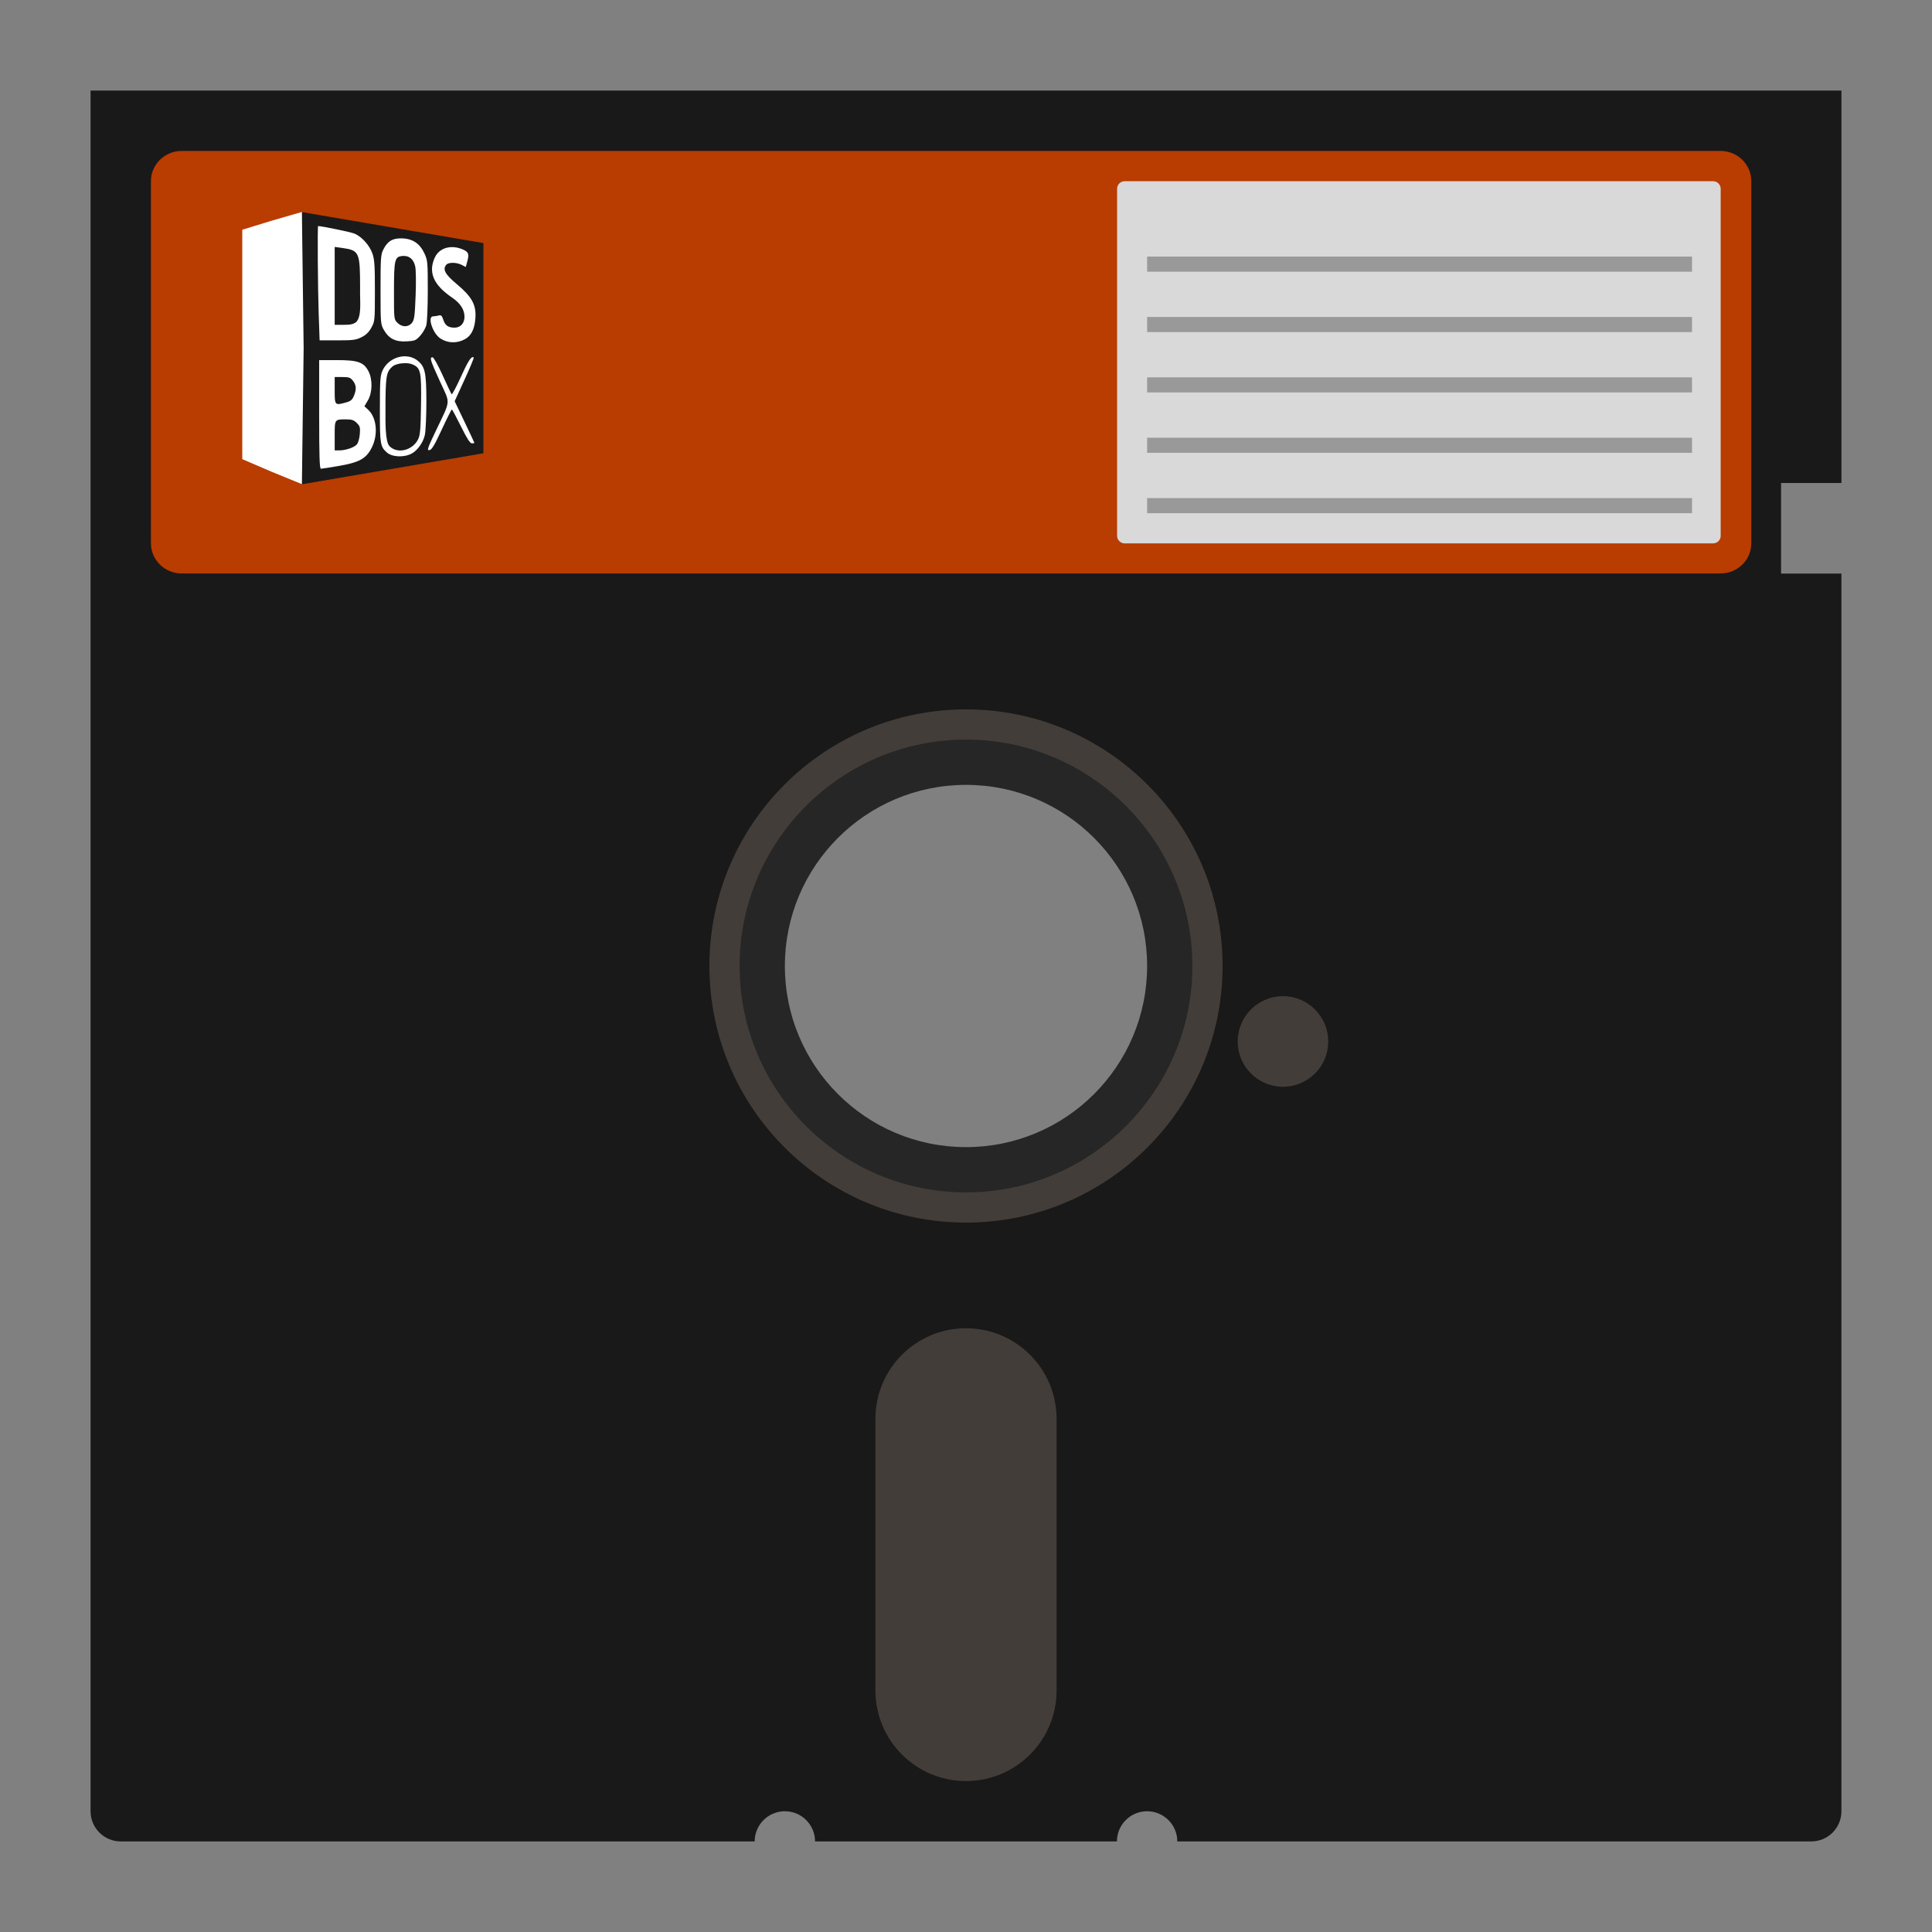 <?xml version="1.0" encoding="UTF-8" standalone="no"?>
<svg
   xmlns:dc="http://purl.org/dc/elements/1.1/"
   xmlns:cc="http://creativecommons.org/ns#"
   xmlns:rdf="http://www.w3.org/1999/02/22-rdf-syntax-ns#"
   xmlns:svg="http://www.w3.org/2000/svg"
   xmlns="http://www.w3.org/2000/svg"
   xmlns:sodipodi="http://sodipodi.sourceforge.net/DTD/sodipodi-0.dtd"
   xmlns:inkscape="http://www.inkscape.org/namespaces/inkscape"
   viewBox="0 0 341.333 341.333"
   height="256"
   width="256"
   xml:space="preserve"
   id="svg2"
   version="1.1"
   sodipodi:docname="DOS-content.svg"
   inkscape:version="0.92.2 (5c3e80d, 2017-08-06)"
   inkscape:export-filename="C:\Users\Alfre\AppData\Roaming\RetroArch\assets\xmb\custom\png\DOS-content.png"
   inkscape:export-xdpi="96"
   inkscape:export-ydpi="96"><rect x="0" y="0" width="341.333" height="341.333" fill="#808080" stroke="none"/><sodipodi:namedview
     pagecolor="#ffffff"
     bordercolor="#666666"
     borderopacity="1"
     objecttolerance="10"
     gridtolerance="10"
     guidetolerance="10"
     inkscape:pageopacity="0"
     inkscape:pageshadow="2"
     inkscape:window-width="1920"
     inkscape:window-height="1001"
     id="namedview55"
     showgrid="false"
     inkscape:pagecheckerboard="true"
     inkscape:zoom="1"
     inkscape:cx="-67.232375"
     inkscape:cy="97.941494"
     inkscape:window-x="-9"
     inkscape:window-y="-9"
     inkscape:window-maximized="1"
     inkscape:current-layer="svg2"
     showguides="true"
     inkscape:guide-bbox="true" /><defs
     id="defs6"><clipPath
       id="clipPath18"
       clipPathUnits="userSpaceOnUse"><path
         id="path16"
         d="M 0,256 H 256 V 0 H 0 Z" /></clipPath><clipPath
       id="clipPath26"
       clipPathUnits="userSpaceOnUse"><path
         id="path24"
         d="M 4,252 H 252 V 4 H 4 Z" /></clipPath><clipPath
       id="clipPath42"
       clipPathUnits="userSpaceOnUse"><path
         id="path40"
         d="M 94.857,161.143 H 161.143 V 94.857 H 94.857 Z" /></clipPath></defs><path
     id="path38"
     style="fill:#191919;fill-opacity:1;fill-rule:nonzero;stroke:none;stroke-width:1.333"
     d="m 170.667,213.333 c -23.564,0 -42.667,-19.103 -42.667,-42.667 0,-23.564 19.103,-42.667 42.667,-42.667 23.564,0 42.667,19.103 42.667,42.667 0,23.564 -19.103,42.667 -42.667,42.667 M 325.333,85.333 V 16 H 16 V 320 c 0,2.945 2.388,5.333 5.333,5.333 H 133.333 c 0,-2.945 2.388,-5.333 5.333,-5.333 2.945,0 5.333,2.388 5.333,5.333 h 53.333 c 0,-2.945 2.388,-5.333 5.333,-5.333 2.945,0 5.333,2.388 5.333,5.333 h 112 c 2.945,0 5.333,-2.388 5.333,-5.333 V 101.333 H 314.667 V 85.333 Z"
     inkscape:connector-curvature="0" /><g
     id="g36"
     transform="matrix(1.333,0,0,-1.333,0,341.333)"><g
       id="g38" /><g
       id="g50"><g
         clip-path="url(#clipPath42)"
         id="g48"
         style="opacity:0.5"><g
           transform="translate(128,152.857)"
           id="g46"><path
             inkscape:connector-curvature="0"
             d="m 0,0 c 13.728,0 24.857,-11.129 24.857,-24.857 0,-13.728 -11.129,-24.857 -24.857,-24.857 -13.728,0 -24.857,11.129 -24.857,24.857 C -24.857,-11.129 -13.728,0 0,0 m 0,8.286 c -18.304,0 -33.143,-14.839 -33.143,-33.143 C -33.143,-43.161 -18.304,-58 0,-58 18.304,-58 33.143,-43.161 33.143,-24.857 33.143,-6.553 18.304,8.286 0,8.286"
             style="fill:#efefef;fill-opacity:1;fill-rule:nonzero;stroke:none"
             id="path44" /></g></g></g></g><g
     id="g64"
     transform="matrix(1.309,0,0,-1.333,32.103,26.667)"
     style="fill:#b93c00;fill-opacity:1;stroke-width:1.009"><path
       inkscape:connector-curvature="0"
       d="m 0,0 h 207.692 c 2.294,0 4.154,-1.791 4.154,-4 v -48 c 0,-2.209 -1.86,-4 -4.154,-4 H 0 c -2.294,0 -4.154,1.791 -4.154,4 v 48 c 0,2.209 1.86,4 4.154,4"
       style="fill:#b93c00;fill-opacity:1;fill-rule:nonzero;stroke:none;stroke-width:1.009"
       id="path66" /></g><g
     id="g68"
     transform="matrix(1.333,0,0,-1.333,302.667,96)"><path
       inkscape:connector-curvature="0"
       d="m 0,0 h -78 c -0.55,0 -1,0.45 -1,1 v 46 c 0,0.55 0.45,1 1,1 H 0 c 0.55,0 1,-0.45 1,-1 V 1 C 1,0.45 0.55,0 0,0"
       style="fill:#d9d9d9;fill-opacity:1;fill-rule:nonzero;stroke:none"
       id="path70" /></g><path
     inkscape:connector-curvature="0"
     d="m 298.938,48 h -96.271 v -2.667 h 96.271 z"
     style="fill:#999999;fill-opacity:1;fill-rule:nonzero;stroke:none;stroke-width:1.333"
     id="path72" /><path
     inkscape:connector-curvature="0"
     d="m 298.938,58.667 h -96.271 v -2.667 h 96.271 z"
     style="fill:#999999;fill-opacity:1;fill-rule:nonzero;stroke:none;stroke-width:1.333"
     id="path74" /><path
     inkscape:connector-curvature="0"
     d="m 298.938,69.333 h -96.271 v -2.667 h 96.271 z"
     style="fill:#999999;fill-opacity:1;fill-rule:nonzero;stroke:none;stroke-width:1.333"
     id="path76" /><path
     inkscape:connector-curvature="0"
     d="m 298.938,80 h -96.271 v -2.667 h 96.271 z"
     style="fill:#999999;fill-opacity:1;fill-rule:nonzero;stroke:none;stroke-width:1.333"
     id="path78" /><path
     inkscape:connector-curvature="0"
     d="m 298.938,90.667 h -96.271 v -2.667 h 96.271 z"
     style="fill:#999999;fill-opacity:1;fill-rule:nonzero;stroke:none;stroke-width:1.333"
     id="path80" /><path
     id="path46"
     style="opacity:1;vector-effect:none;fill:#433d39;fill-opacity:1;fill-rule:nonzero;stroke:none;stroke-width:1.333;stroke-linecap:butt;stroke-linejoin:miter;stroke-miterlimit:4;stroke-dasharray:none;stroke-dashoffset:0;stroke-opacity:1"
     d="m 170.666,314.666 v 0 c -8.836,0 -16,-7.164 -16,-16 v -48 c 0,-8.836 7.164,-16 16,-16 8.836,0 16,7.164 16,16 v 48 c 0,8.836 -7.164,16 -16,16"
     inkscape:connector-curvature="0" /><path
     id="path50"
     style="opacity:1;vector-effect:none;fill:#433d39;fill-opacity:1;fill-rule:nonzero;stroke:none;stroke-width:1.333;stroke-linecap:butt;stroke-linejoin:miter;stroke-miterlimit:4;stroke-dasharray:none;stroke-dashoffset:0;stroke-opacity:1"
     d="m 234.666,184 c 0,4.417 -3.583,8 -8,8 -4.417,0 -8,-3.583 -8,-8 0,-4.417 3.583,-8 8,-8 4.417,0 8,3.583 8,8"
     inkscape:connector-curvature="0" /><path
     id="path54"
     style="fill:#262626;fill-opacity:1;fill-rule:nonzero;stroke:none;stroke-width:1.333"
     d="m 170.666,202.666 c -17.673,0 -32,-14.327 -32,-32 0,-17.673 14.327,-32 32,-32 17.673,0 32,14.327 32,32 0,17.673 -14.327,32 -32,32 m 0,-74.667 c -23.564,0 -42.667,19.103 -42.667,42.667 0,23.564 19.103,42.667 42.667,42.667 23.564,0 42.667,-19.103 42.667,-42.667 0,-23.564 -19.103,-42.667 -42.667,-42.667"
     inkscape:connector-curvature="0" /><path
     id="path58"
     style="opacity:1;vector-effect:none;fill:#433d39;fill-opacity:1;fill-rule:nonzero;stroke:none;stroke-width:1.333;stroke-linecap:butt;stroke-linejoin:miter;stroke-miterlimit:4;stroke-dasharray:none;stroke-dashoffset:0;stroke-opacity:1"
     d="m 170.666,125.333 c -25.037,0 -45.333,20.296 -45.333,45.333 0,25.036 20.296,45.333 45.333,45.333 25.036,0 45.333,-20.297 45.333,-45.333 0,-25.037 -20.297,-45.333 -45.333,-45.333 m 0,5.333 c 22.056,0 40,17.944 40,40 0,22.056 -17.944,40 -40,40 -22.056,0 -40,-17.944 -40,-40 0,-22.056 17.944,-40 40,-40"
     inkscape:connector-curvature="0" /><g
     id="g984"
     transform="matrix(0.187,0,0,0.187,171.13,-24.937)"
     style="stroke-width:5.351"><path
       sodipodi:nodetypes="ccccc"
       inkscape:connector-curvature="0"
       id="rect979"
       d="m -630.076,333.695 171.644,29.333 v 198.555 l -171.644,29.333 z"
       style="opacity:1;vector-effect:none;fill:#1a1a1a;fill-opacity:1;stroke:none;stroke-width:7.135;stroke-linecap:butt;stroke-linejoin:miter;stroke-miterlimit:4;stroke-dasharray:none;stroke-dashoffset:0;stroke-opacity:1;paint-order:stroke fill markers" /><path
       sodipodi:nodetypes="ccccccccccccssscccccssccscccccccscccccccccsccccscsccccscccscccsccccscccscccsccscscsscsscccsccscsscccsscccsccccccscscscscssscsscss"
       inkscape:connector-curvature="0"
       id="rect976"
       transform="scale(1.333)"
       d="m -472.557,250.271 -21.75,6.301 -20.5,6.299 v 81.289 81.289 l 20.5,8.824 21.75,8.91 1.25,-96.414 z m 11.5,10.004 c -0.513,-0.014 -0.22,44.166 0.412,62.244 l 0.654,18.75 h 12.631 c 11.109,0 13.167,-0.271 17.092,-2.25 3.131,-1.579 5.205,-3.592 6.955,-6.75 2.44,-4.404 2.494,-4.958 2.5,-26 0.005,-17.963 -0.283,-22.328 -1.754,-26.539 -2.033,-5.818 -7.498,-11.904 -12.66,-14.096 -2.59,-1.1 -22.721,-5.277 -25.83,-5.359 z m 58.143,8.711 c -5.864,0.12 -9.061,2.276 -11.893,7.848 -1.838,3.618 -2,5.914 -2,28.436 0,23.912 0.058,24.599 2.359,28.615 3.537,6.173 8.193,8.53 16.02,8.113 5.853,-0.312 6.648,-0.636 9.676,-3.939 1.815,-1.98 3.78,-5.331 4.367,-7.445 0.601,-2.166 1.065,-13.012 1.062,-24.844 -0.004,-20.098 -0.107,-21.223 -2.418,-26.186 -3.265,-7.013 -8.395,-10.416 -15.965,-10.594 -0.415,-0.01 -0.818,-0.012 -1.209,-0.004 z m -46.393,6.057 4.75,0.658 c 12.87,1.783 13.25,2.625 13.25,29.445 -0.225,7.98 1.337,18.572 -2.635,23.051 -2.039,1.604 -4.075,2.072 -9,2.072 h -6.365 v -27.613 z m 82.971,0.135 c -5.325,0.068 -9.891,2.704 -12.027,7.408 -4.786,10.542 -0.947,19.402 12.311,28.416 5.772,3.924 8.737,8.509 8.742,13.518 0.005,4.659 -2.811,7.75 -7.061,7.75 -4.457,0 -6.619,-1.515 -7.961,-5.58 -0.984,-2.98 -1.554,-3.498 -3.33,-3.021 -1.179,0.316 -2.932,0.58 -3.895,0.588 -4.269,0.033 -0.289,12.12 5.168,15.695 5.249,3.439 11.872,3.594 17.547,0.41 4.41,-2.474 6.747,-7.269 7.271,-14.922 0.643,-9.377 -2.481,-15.055 -13.236,-24.059 -8.242,-6.9 -10.155,-10.412 -7.449,-13.672 1.557,-1.876 7.271,-1.841 10.959,0.066 l 2.91,1.504 1.107,-4.109 c 1.408,-5.228 0.823,-6.647 -3.48,-8.445 -2.578,-1.077 -5.156,-1.578 -7.576,-1.547 z m -34.02,6.252 c 4.158,-0.026 6.946,2.493 8.1,7.34 0.549,2.308 0.678,11.107 0.303,20.805 -0.56,14.45 -0.92,17.147 -2.574,19.25 -2.558,3.252 -7.066,3.25 -10.324,-0.008 v -0.002 c -2.442,-2.442 -2.454,-2.557 -2.439,-22.25 0.017,-22.707 0.482,-24.623 6.086,-25.096 0.289,-0.024 0.572,-0.037 0.85,-0.039 z m 1.395,71.156 c -6.544,-0.256 -13.461,3.526 -16.449,10.105 -1.631,3.591 -1.854,6.86 -1.873,27.377 -0.023,24.582 0.27,26.442 4.834,30.572 3.771,3.413 12.233,3.814 17.756,0.842 4.116,-2.215 8.169,-7.968 9.287,-13.184 0.605,-2.82 1.09,-13.543 1.078,-23.828 -0.024,-20.533 -0.929,-24.657 -6.344,-28.916 -2.417,-1.902 -5.314,-2.852 -8.289,-2.969 z m 47.6,0.578 c -1.504,-0.162 -3.86,3.777 -8.49,13.953 -3.269,7.185 -6.221,12.745 -6.561,12.357 -0.34,-0.388 -3.217,-6.443 -6.393,-13.455 -3.297,-7.28 -6.358,-12.75 -7.137,-12.75 -2.262,0 -1.642,2.025 5.188,16.961 7.594,16.607 7.941,12.451 -2.959,35.357 -5.88,12.356 -6.35,13.785 -4.451,13.5 1.66,-0.249 3.568,-3.431 8.736,-14.568 3.637,-7.838 6.855,-14.25 7.15,-14.25 0.296,0 3.207,5.4 6.471,12 4.267,8.629 6.434,12 7.717,12 0.981,0 1.783,-0.157 1.783,-0.35 0,-0.192 -3.145,-6.906 -6.99,-14.92 l -6.99,-14.572 6.99,-15.246 c 3.844,-8.386 6.784,-15.453 6.533,-15.703 -0.184,-0.184 -0.383,-0.291 -0.598,-0.314 z m -108.945,2.105 v 38.5 c 0,30.137 0.272,38.499 1.25,38.494 0.687,-0.004 6.402,-0.895 12.697,-1.979 14.539,-2.503 19.367,-5.186 23.303,-12.949 4.701,-9.272 3.549,-21.303 -2.582,-26.955 l -2.59,-2.387 2.461,-4.201 c 3.214,-5.485 3.415,-14.731 0.447,-20.549 -3.307,-6.483 -7.502,-7.975 -22.445,-7.975 z m 60.502,2.168 c 2.049,-0.037 4.04,0.229 5.529,0.846 5.947,2.463 6.505,5.044 6.162,28.486 -0.252,17.249 -0.609,21.622 -2,24.486 -3.9,8.031 -14.633,10.726 -20.27,5.09 -3.255,-3.007 -2.924,-17.839 -2.924,-25.531 0,-23.89 0.495,-27.058 4.822,-30.912 1.688,-1.503 5.265,-2.403 8.68,-2.465 z m -49.502,9.832 h 5.428 c 4.672,0 5.716,0.367 7.5,2.635 2.431,3.091 2.614,6.133 0.652,10.828 -1.094,2.619 -2.299,3.643 -5.25,4.463 -8.296,2.304 -8.33,2.269 -8.33,-8.426 z m 8.127,30 c 3.998,0 5.465,0.5 7.537,2.572 2.28,2.28 2.521,3.187 2.123,7.984 -0.259,3.119 -1.162,6.202 -2.133,7.275 -1.952,2.157 -7.995,4.168 -12.52,4.168 h -3.135 v -10.393 c 0,-11.762 -0.109,-11.607 8.127,-11.607 z"
       style="opacity:1;vector-effect:none;fill:#ffffff;fill-opacity:1;stroke:none;stroke-width:5.351;stroke-linecap:butt;stroke-linejoin:miter;stroke-miterlimit:4;stroke-dasharray:none;stroke-dashoffset:0;stroke-opacity:1;paint-order:stroke fill markers" /></g></svg>